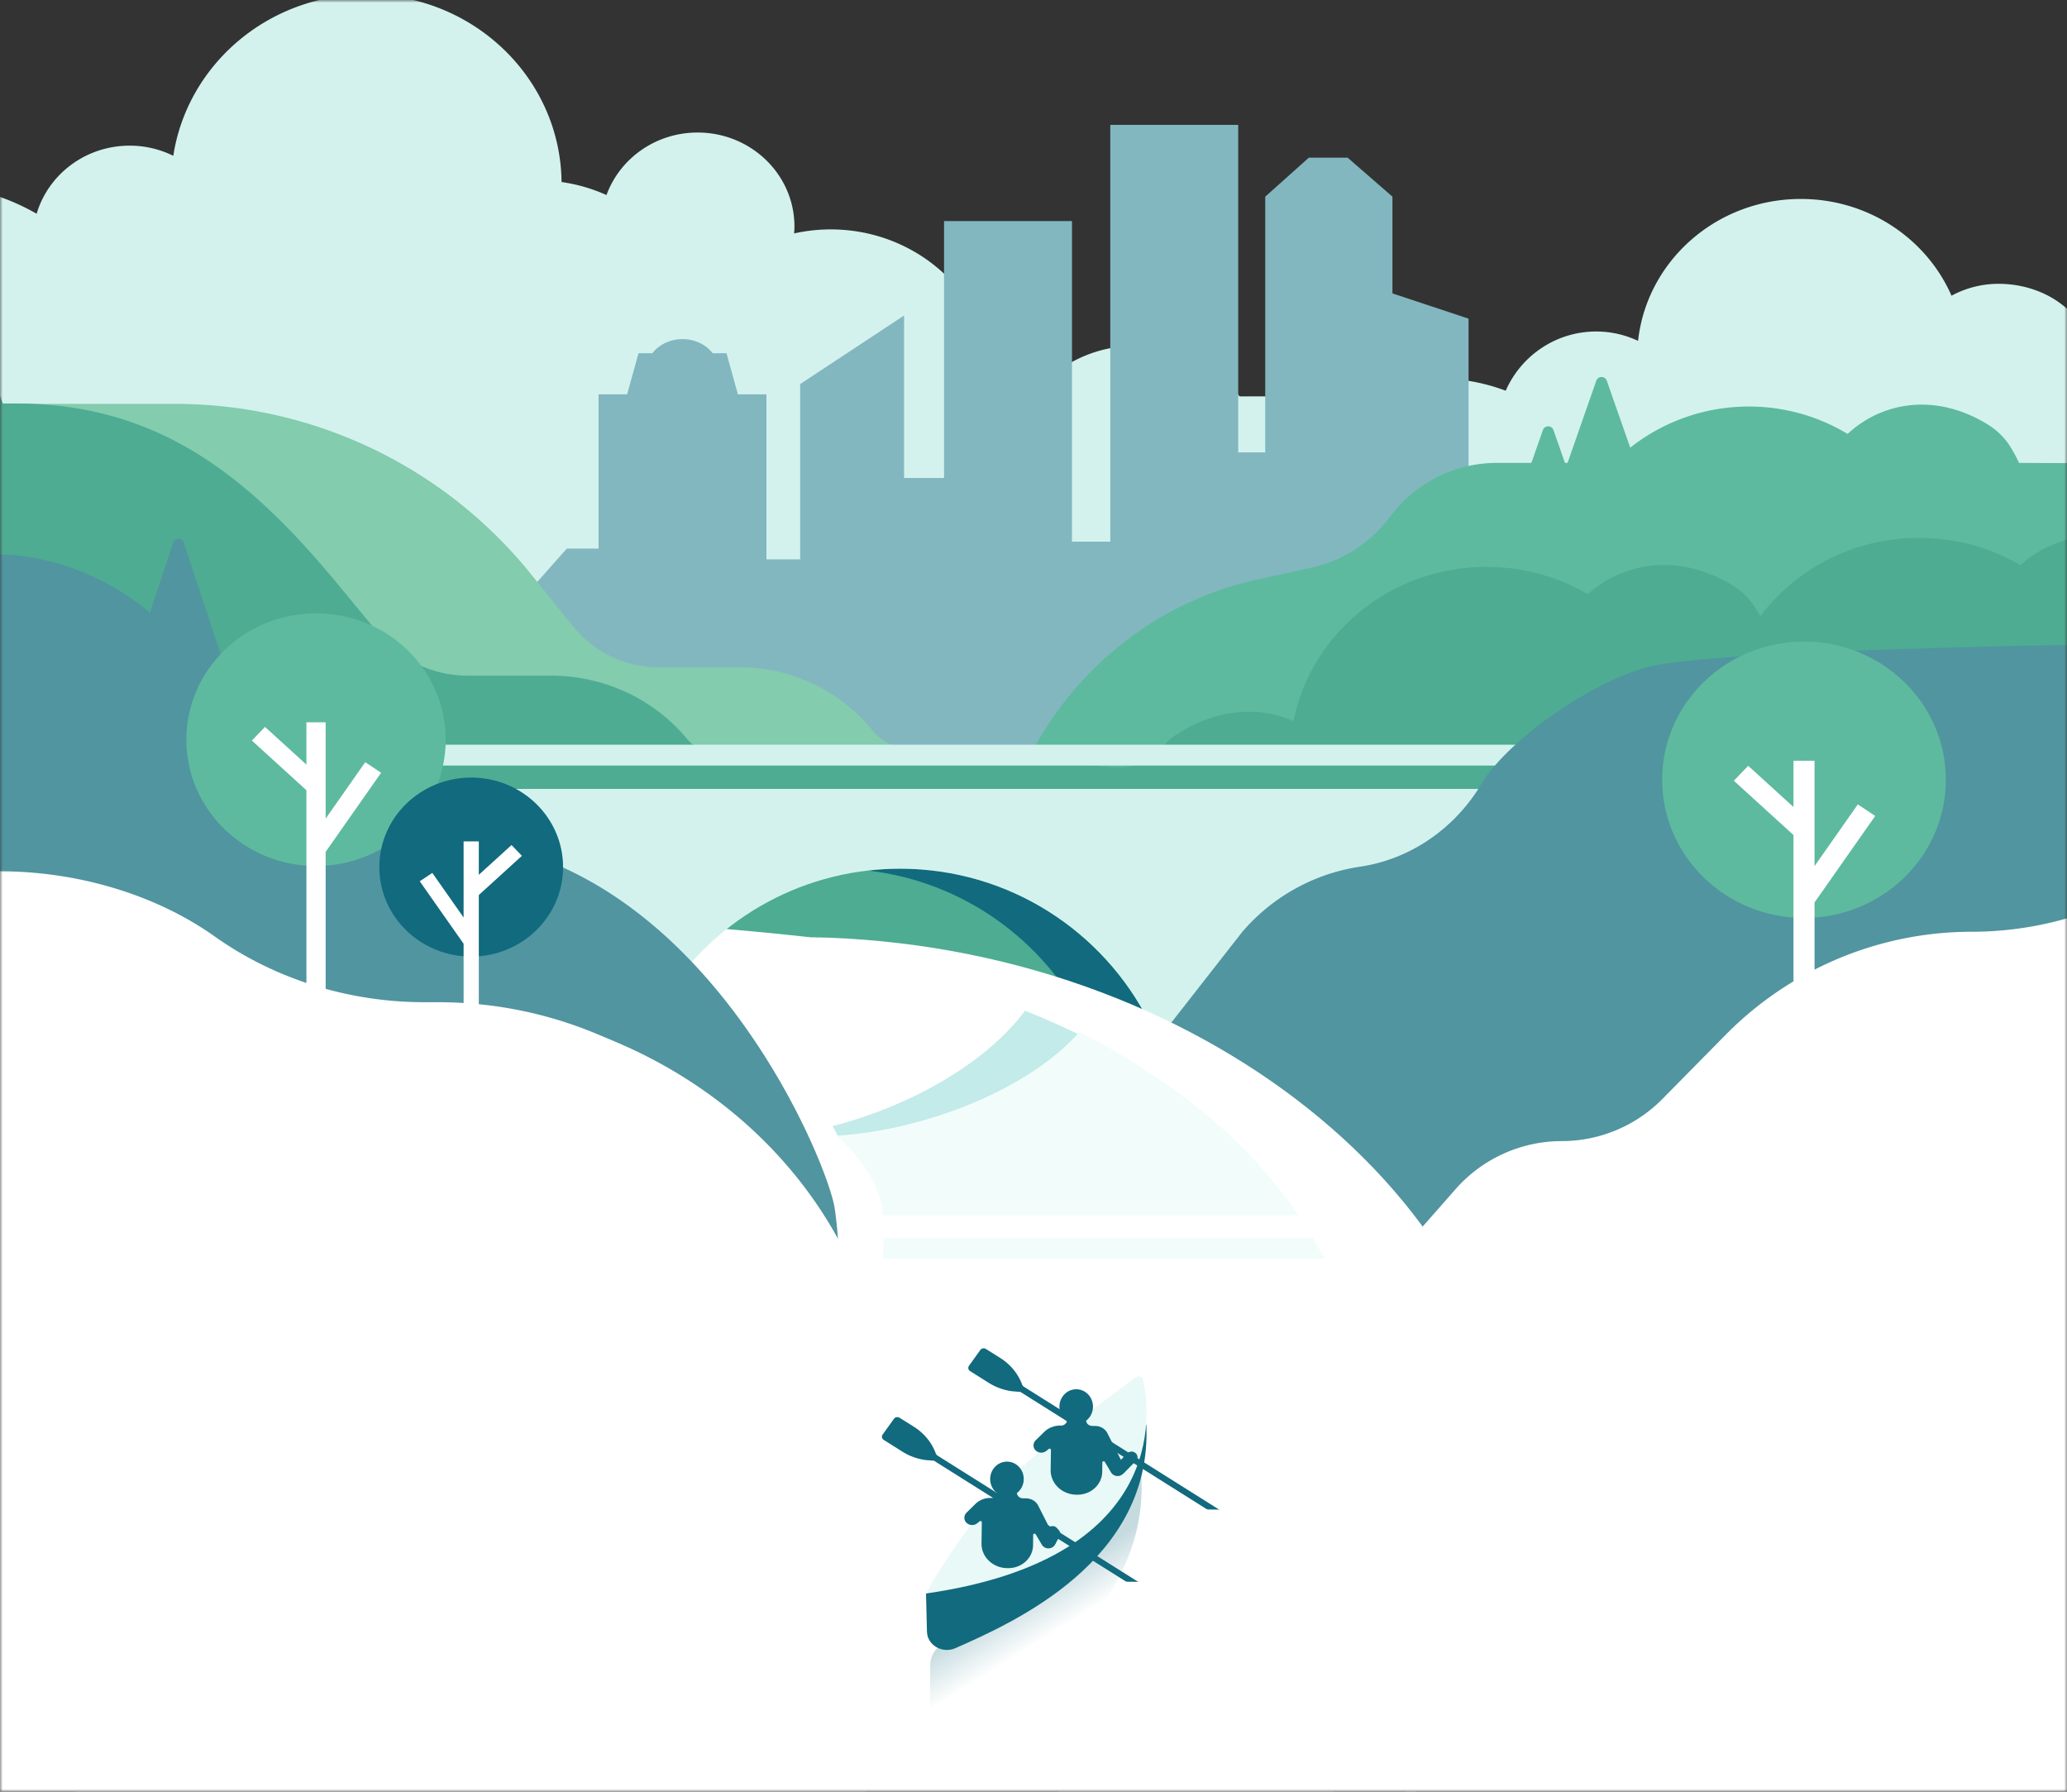 <svg width="375" height="325" fill="none" xmlns="http://www.w3.org/2000/svg">
  <rect width="100%" height="100%" fill="#333333" stroke="none"/>
  <mask id="a" maskUnits="userSpaceOnUse" x="0" y="0" width="375" height="325">
    <path fill="#fff" d="M0 0h375v325H0z"/>
  </mask>
  <g mask="url(#a)">
    <path d="M362.59 51.48c-3.1 0-6.01.79-8.54 2.16-4.52-10.32-15.06-17.55-27.34-17.55-15.33 0-27.94 11.27-29.53 25.74-2.31-1.08-4.87-1.7-7.58-1.7-7.35 0-13.65 4.42-16.43 10.74a35.002 35.002 0 00-12.3-2.23c-5.3 0-10.31 1.17-14.79 3.26h-21.2c-4.4-5.59-11.22-9.18-18.88-9.18-7.66 0-14.48 3.59-18.88 9.18h-6.75c.02-.48.04-.97.04-1.46 0-15.92-13.3-28.83-29.7-28.83-2.29 0-4.51.26-6.64.73.03-.41.06-.83.06-1.25 0-9.42-7.87-17.05-17.57-17.05-7.63 0-14.11 4.73-16.53 11.34a30.048 30.048 0 00-8.15-2.36C101.67 14.2 85.9-1 66.46-1 48.69-1 33.99 11.7 31.44 28.26a17.871 17.871 0 00-7.91-1.84c-8.02 0-14.77 5.22-16.88 12.35C1.91 36.08-3.18 34.26-9 34v104h385V57c-3.22-3.5-8.2-5.52-13.41-5.52z" fill="#D3F2EE"/>
    <path d="M275.481 94.91h-9.05V57.8l-13.81-4.58V35.67l-8.13-7.07h-7.04l-7.91 7.07v46.39h-4.9V22.65h-23.21v75.6h-6.95V40.1h-23.21v46.6h-7.25V57.23l-18.85 12.43v31.8h-6.12V71.53h-5.18l-2.07-7.46h-2.51c-1.16-1.54-3.17-2.56-5.47-2.56s-4.31 1.02-5.47 2.56h-2.51l-2.07 7.46h-5.18v27.98h-5.76l-5.52 6.22v11.43l-6.38-3.35h-2.02c-2.17 0-3.92 1.63-3.92 3.63v33.9h183.68l6.82-11.29V94.91h-.01z" fill="#82B7BF"/>
    <path d="M-16.198 73.26h47.98c25.1 0 48.86 11.38 64.59 30.93l7.519 9.35a20.13 20.13 0 0015.69 7.51h14.7c9.28 0 18.07 4.18 23.93 11.37a9.407 9.407 0 007.29 3.46h38.11l8.79 47.5-233.27-3.26 4.67-106.86z" fill="#83CCAE"/>
    <path d="M366.3 83.97c-.41-.9-.89-1.8-1.43-2.7-1.05-1.74-2.5-3.2-4.22-4.26-9.61-5.92-19.33-4.01-25.45 1.7a34.621 34.621 0 00-17.92-4.97c-8.13 0-15.6 2.79-21.52 7.46l-4.25-12.14c-.32-.9-1.59-.9-1.91 0l-5.21 14.9h-.47L281.83 78c-.32-.9-1.59-.9-1.91 0l-2.09 5.96h-6.22c-7.66 0-14.87 3.63-19.43 9.78a24.184 24.184 0 01-14.2 9.21l-9.94 2.2c-.6.13-1.2.27-1.79.42-18.47 4.61-33.7 17.96-41.25 35.43v11h190V84l-8.7-.03z" fill="#5DBA9E"/>
    <path d="M375 188.045v-90.13a20.478 20.478 0 00-8.463 4.606c-5.366-3.14-11.654-4.955-18.384-4.955-11.828 0-22.313 5.603-28.806 14.217a21.426 21.426 0 00-.842-1.446 12.884 12.884 0 00-4.329-4.247c-9.858-5.902-19.83-3.998-26.108 1.695-5.365-3.141-11.654-4.955-18.384-4.955-17.337 0-31.781 12.014-35.012 27.946-6.063-2.592-13.655-2.442-21.195 2.443a11.357 11.357 0 00-3.334 3.32c-3.498 5.404-18.794.808-18.794.808h-59.336c-2.903 0-5.652-1.266-7.479-3.45-6.011-7.169-15.028-11.336-24.549-11.336h-15.08c-6.258 0-12.177-2.752-16.096-7.488l-7.714-9.322c-16.147-19.502-32.52-32.563-58.28-32.563H.507l-3.529-9.8c-.359-1.007-1.816-1.007-2.185 0l-2.831 7.866-7.653-21.237c-.472-1.296-2.36-1.296-2.832 0L-20 54.125v126.443l250.301 5.812L375 188.045z" fill="#4DAC92"/>
    <path d="M290.691 135.08H53.521v3.78h237.17v-3.78z" fill="#D3F2EE"/>
    <path d="M268.182 263.079c1.65-44.02-51.76-71.33-78.1-82.85-7.29-3.19-15.91-6.64-31.29-8.76-32.48-4.48-71.78-5.71-75.73-5.32l-12.88 11.5c71.84 0 81.22 46.48 58.47 60.86-41.12 25.99-41.25 27.63-93.88 39.14 0 .55-20.48 37.19-21.55 49.68h227.21c13.66-19.19 27.75-64.25 27.75-64.25z" fill="#fff"/>
    <path d="M163.282 157.57c-1.97 0-3.91.12-5.82.34 17.3 1.98 31.94 12.67 39.44 27.58h11.64c-8.33-16.56-25.46-27.92-45.26-27.92z" fill="#116A7D"/>
    <path d="M59.301 143.1v42.39H118.023c7.5-14.91 22.14-25.6 39.44-27.58 1.91-.22 3.85-.34 5.82-.34 19.8 0 36.93 11.37 45.26 27.93h89.67v-42.4H59.302z" fill="#D3F2EE"/>
    <path d="M195.679 187.611a161.634 161.634 0 00-9.706-4.284c-7.436 9.947-21.535 17.522-34.924 20.934a28.61 28.61 0 011.015 1.924c16.503-.972 33.807-8.062 43.615-18.574z" fill="#C2EBE9"/>
    <path d="M238.798 224.543h-78.496a71.788 71.788 0 01-.141 3.78h80.78a69.8 69.8 0 00-2.143-3.78zM195.844 187.168c-9.308 10.61-28.333 17.852-43.995 18.832 3.705 3.5 8.189 8.908 8.254 14.408h75.725c-8.94-12.84-22.622-24.36-39.984-33.24z" fill="#F2FDFB"/>
    <path d="M210.611 187.91l14.73-18.83a34.929 34.929 0 0121.44-11.88l.2-.03c9.15-1.42 17.1-7.08 21.83-15.04 4.61-7.74 20.09-18.77 30.85-21.29C311.961 117.96 375 117 375 117v137.5l-108.935-3.503-55.454-63.087z" fill="#5095A0"/>
    <path d="M147.132 170c57.44 9.15 100.09 47.042 100.09 85.442 0 39.9-35.33 69.56-89.94 79.51h89.01c22.12-16.95 28.41-39.85 28.41-65.06-.02-51.52-57.13-98.652-127.57-99.892z" fill="#fff"/>
    <path d="M151.435 219.197c1.134 7.803 1.242 17.483-1.457 24.173l-1.549 13.111-172.72-37.201v-118.7H1.145c9.564.66 18.678 4.36 26.07 10.56L31.44 98.4a.984.984 0 011.878 0l8.732 26.37 3.247-9.78a.984.984 0 011.877 0l8.478 24.87c8.537 8.33 19.89 13 31.713 13 42.069 6.86 62.937 58.534 64.071 66.337z" fill="#5095A0"/>
    <path d="M327.288 166.512c14.214 0 25.736-11.223 25.736-25.067 0-13.845-11.522-25.068-25.736-25.068s-25.737 11.223-25.737 25.068c0 13.844 11.523 25.067 25.737 25.067z" fill="#5DBA9E"/>
    <path d="M329.198 175.884v-12.2a1.82 1.82 0 00.098-.129l10.909-15.548-3.153-2.098-7.854 11.193v-19.111h-3.819v8.397l-8.217-7.48-2.605 2.709 10.792 9.824.03.027v26.54a62.977 62.977 0 00-12.354 9.74l-11.404 11.57a25.67 25.67 0 01-18.284 7.666 25.68 25.68 0 00-19.281 8.735l-20.548 23.355L255 325h186.802V193.031c0-25.673-21.834-47.367-44.899-36.094l-11.676 5.707a62.633 62.633 0 01-27.505 6.365 62.639 62.639 0 00-28.524 6.875z" fill="#fff"/>
    <path d="M57.335 157.089c12.994 0 23.528-10.26 23.528-22.917 0-12.656-10.534-22.917-23.528-22.917-12.994 0-23.528 10.261-23.528 22.917 0 12.657 10.534 22.917 23.528 22.917z" fill="#5DBA9E"/>
    <path d="M85.487 173.511c-9.205 0-16.666-7.268-16.666-16.233s7.461-16.233 16.666-16.233c9.204 0 16.665 7.268 16.665 16.233s-7.461 16.233-16.665 16.233z" fill="#116A7D"/>
    <path d="M59.081 154.504v24.863a67.519 67.519 0 0017.951 2.423h2.418c1.556 0 3.109.048 4.657.144v-10.756l-.037-.046a1.04 1.04 0 01-.034-.047l-7.881-11.232 2.278-1.516 5.674 8.086v-13.806h2.759v6.066l5.936-5.404 1.882 1.957-7.797 7.098-.021.019v19.802a74.24 74.24 0 0121.548 5.448l3.187 1.343c17.59 7.417 31.887 20.096 40.53 35.942l4.869 8.928V325H0V158.045c13.794 0 28.049 4.079 38.943 11.813 5.076 3.604 10.696 6.44 16.647 8.441v-34.963l-.028-.024-9.866-8.982 2.382-2.477 7.512 6.839v-7.676h3.491v17.471l7.18-10.233 2.883 1.918-9.973 14.215a2.15 2.15 0 01-.09.117z" fill="#fff"/>
  </g>
  <path opacity=".24" d="M171.368 297.78l-1.016.88c-1.015.87-1.592 2.1-1.592 3.38v11.01s40.25-13.74 38.294-45.6l-35.686 30.33z" fill="url(#paint0_linear)"/>
  <path d="M172.789 287.44L168 289.045l.172 6.975c.096 2.43 2.8 3.97 5.152 2.94 10.602-4.67 35.761-15.87 34.649-40.55l-14.172 12.05-21.012 16.98z" fill="#116A7D"/>
  <path d="M168 289.045c1.86-3.36 9.299-16.445 21.932-26.915 3.42-2.83 12.879-9.9 16.064-12.27.502-.38 1.25-.13 1.389.47 1.389 6.11 4.263 32.435-39.385 38.715z" fill="#E8F9F7"/>
  <path d="M163.726 263.32l-3.398-2.14a.666.666 0 01-.203-.96l2.052-2.86c.224-.32.694-.4 1.026-.19l2.597 1.63c1.859 1.17 3.259 2.88 3.986 4.87l.235.45-.662.83-1.39-.11a10.43 10.43 0 01-4.243-1.52z" fill="#116A7D"/>
  <path d="M206.912 287.196l-37.399-23.53-.662.921 37.399 23.53.662-.921z" fill="#116A7D"/>
  <path d="M185.73 268.317c.023-1.745-1.322-3.175-3.004-3.195-1.683-.019-3.065 1.38-3.088 3.125-.023 1.745 1.322 3.175 3.004 3.195 1.683.019 3.065-1.38 3.088-3.125z" fill="#116A7D"/>
  <path d="M191.397 279.08c-.652-1.26-2.17-4.25-3.046-5.98-.406-.79-1.251-1.3-2.181-1.31l-.587-.01c-.62-.01-1.112-.48-1.101-1.06l.01-.99-3.43-.04-.011.99c-.011.58-.513 1.04-1.133 1.03h-.224a3.835 3.835 0 00-2.715 1.07l-1.614 1.59c-.502.49-.556 1.27-.075 1.79.513.56 1.4.62 1.988.15l.449-.36c.16-.12.396-.02.396.17l-.054 3.85c-.032 2.45 2.084 4.47 4.713 4.47h.139c2.459.01 4.468-1.84 4.5-4.15l.021-1.88c0-.1.075-.2.182-.22a.25.25 0 01.267.11c.182.3.705 1.18 1.122 1.89a1.4 1.4 0 001.636.6c.737-.23 1.09-1.04.748-1.71z" fill="#116A7D"/>
  <path d="M190.125 277.25c.363-.54 1.186-.59 1.614-.09l.395.45c.257.29.299.7.118 1.03l-.93 1.66-.845-1.24M198.292 255.19c.023-1.745-1.322-3.176-3.004-3.195-1.682-.019-3.065 1.38-3.087 3.125-.023 1.745 1.322 3.175 3.004 3.194 1.682.02 3.064-1.379 3.087-3.124z" fill="#116A7D"/>
  <path d="M203.954 265.95c-.652-1.26-2.169-4.25-3.046-5.98-.406-.79-1.25-1.3-2.18-1.31l-.588-.01c-.62-.01-1.111-.48-1.101-1.06l.011-.99-3.431-.04-.01.99c-.011.58-.513 1.04-1.133 1.03h-.086c-1.122-.01-2.191.41-2.96 1.17l-1.518 1.49c-.502.49-.556 1.27-.075 1.79.513.56 1.4.62 1.988.15l.449-.36c.16-.12.396-.02.396.17l-.054 3.66c-.032 2.45 2.084 4.47 4.713 4.47h.139c2.459.01 4.468-1.84 4.5-4.15l.021-1.68c0-.1.075-.2.182-.22a.25.25 0 01.267.11c.182.3.706 1.18 1.122 1.89a1.4 1.4 0 001.636.6c.758-.25 1.1-1.05.758-1.72zM179.395 250.84l-3.399-2.14a.666.666 0 01-.203-.96l2.052-2.86c.224-.32.695-.4 1.026-.19l2.597 1.63c1.86 1.17 3.26 2.88 3.986 4.87l.236.45-.663.83-1.389-.11a10.51 10.51 0 01-4.243-1.52z" fill="#116A7D"/>
  <path d="M222.574 274.706l-37.399-23.531-.662.921 37.399 23.531.662-.921z" fill="#116A7D"/>
  <path d="M203.805 267.3l2.276-2.31c.406-.41.374-1.04-.064-1.42a1.121 1.121 0 00-1.518.06l-2.276 2.31 1.582 1.36z" fill="#116A7D"/>
  <path d="M227.376 273.899l-11.414-.131-.043 3.34 11.413.131.044-3.34zM214.497 287.019l-11.413-.131-.044 3.339 11.413.132.044-3.34z" fill="#fff"/>
  <defs>
    <linearGradient id="paint0_linear" x1="186.878" y1="288.819" x2="191.434" y2="296.123" gradientUnits="userSpaceOnUse">
      <stop stop-color="#116A7D"/>
      <stop offset="1" stop-color="#fff"/>
    </linearGradient>
  </defs>
</svg>
